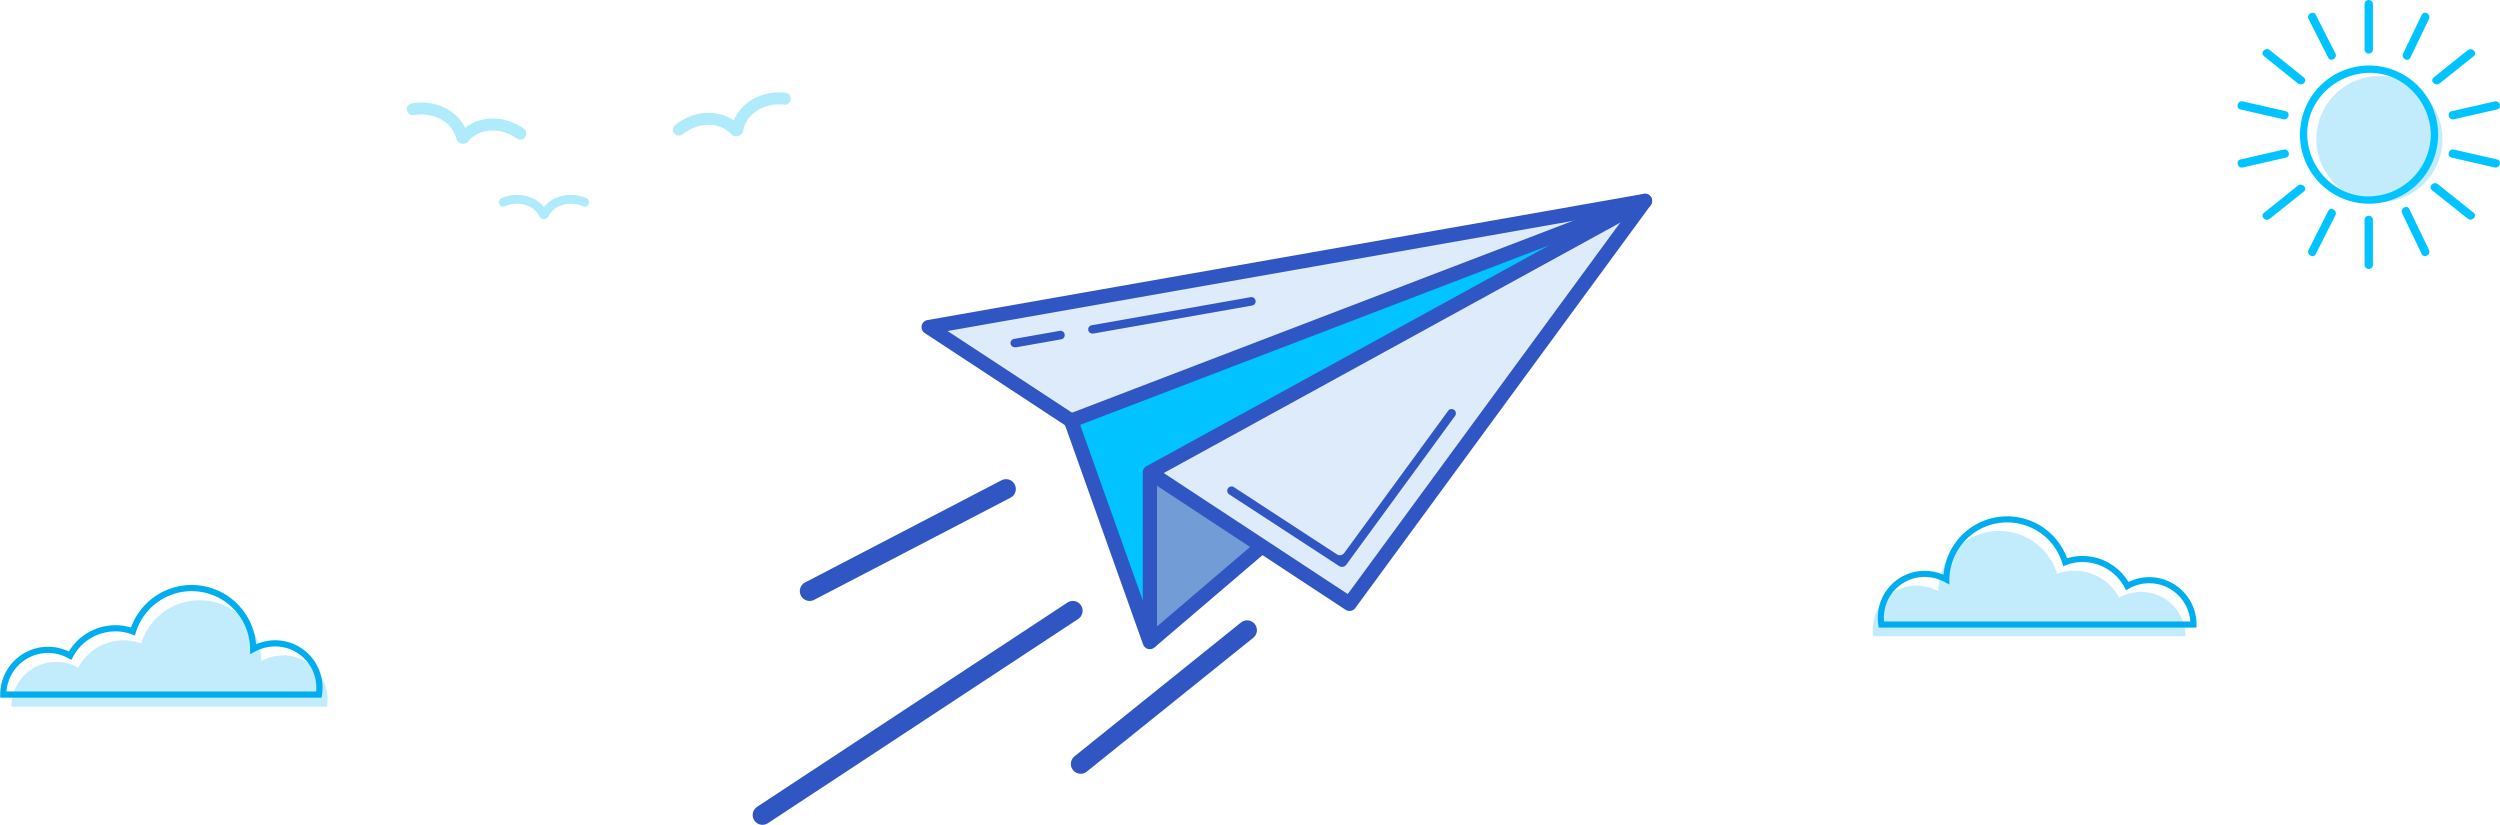 <svg xmlns="http://www.w3.org/2000/svg" viewBox="0 0 598.89 197.59"><defs><style>.cls-1{fill:#00aef0;opacity:0.24;isolation:isolate;}.cls-2{fill:#00c3ff;}.cls-10,.cls-3,.cls-4,.cls-5,.cls-6{fill:none;stroke-miterlimit:10;}.cls-3,.cls-6{stroke:#00aef0;}.cls-3{stroke-width:1.48px;}.cls-4,.cls-5{stroke:#afebfb;}.cls-10,.cls-4,.cls-5{stroke-linecap:round;}.cls-4{stroke-width:2.87px;}.cls-5{stroke-width:2.12px;}.cls-6{stroke-width:1.46px;}.cls-7{fill:#ddebfa;}.cls-8{fill:#719cd5;}.cls-9{fill:#3056c4;}.cls-10{stroke:#3056c4;stroke-width:4.7px;}</style></defs><title>Recurso 42</title><g id="Capa_2" data-name="Capa 2"><g id="Capa_1-2" data-name="Capa 1"><path class="cls-1" d="M570,18.22a15.1,15.1,0,1,0,15.1,15.1A15.1,15.1,0,0,0,570,18.22Z"/><path class="cls-2" d="M582.32,32.25a15,15,0,0,1-14.8,14.8c-8.17.12-14.68-6.83-14.81-14.8-.12-8.16,6.83-14.68,14.81-14.8,8.16-.13,14.68,6.82,14.8,14.8a.88.88,0,0,0,1.75,0,16.55,16.55,0,1,0-27.43,12.47,16.55,16.55,0,0,0,27.43-12.47A.88.88,0,0,0,582.32,32.25Z"/><path class="cls-2" d="M542.33,13.44q4.06,3.29,8.15,6.55c1,.8,2.43-.61,1.42-1.42L543.75,12c-1-.81-2.43.6-1.42,1.41Z"/><path class="cls-2" d="M559.46,12.8l-4.7-9.25c-.58-1.15-2.32-.14-1.73,1q2.34,4.64,4.7,9.25c.58,1.16,2.32.14,1.73-1Z"/><path class="cls-2" d="M537.27,40.12l10.33-2.36c1.26-.28.73-2.22-.53-1.93l-10.33,2.36c-1.27.28-.73,2.22.53,1.93Z"/><path class="cls-2" d="M547.56,26.64l-10.29-2.35c-1.26-.29-1.8,1.65-.53,1.93L547,28.57c1.26.29,1.8-1.65.54-1.93Z"/><path class="cls-2" d="M566.45,1V11.85a1,1,0,0,0,2,0V1a1,1,0,0,0-2,0Z"/><path class="cls-2" d="M577.42,13.81q2.22-4.62,4.45-9.25c.56-1.16-1.17-2.17-1.73-1l-4.45,9.25c-.56,1.16,1.17,2.18,1.73,1Z"/><path class="cls-2" d="M543.75,52.38l8.15-6.5c1-.8-.42-2.21-1.42-1.42L542.33,51c-1,.81.41,2.22,1.42,1.42Z"/><path class="cls-2" d="M598.17,38.19l-10.34-2.36c-1.26-.29-1.79,1.65-.53,1.93l10.33,2.36c1.26.29,1.8-1.65.54-1.93Z"/><path class="cls-2" d="M582.56,45.53l8.6,6.85c1,.8,2.43-.61,1.41-1.42L584,44.11c-1-.8-2.43.61-1.42,1.42Z"/><path class="cls-2" d="M587.83,28.58l10.34-2.36c1.26-.28.72-2.22-.54-1.93L587.3,26.65c-1.26.28-.73,2.22.53,1.93Z"/><path class="cls-2" d="M591.16,12,583,18.57c-1,.81.41,2.22,1.42,1.42l8.2-6.55c1-.8-.41-2.21-1.41-1.41Z"/><path class="cls-2" d="M581.87,59.85q-2.34-4.89-4.7-9.76c-.56-1.17-2.29-.15-1.73,1q2.35,4.88,4.7,9.76c.56,1.16,2.29.15,1.73-1Z"/><path class="cls-2" d="M566.45,52.68V63.44a1,1,0,0,0,2,0V52.68a1,1,0,0,0-2,0Z"/><path class="cls-2" d="M554.76,60.86l4.7-9.3c.58-1.15-1.15-2.17-1.73-1q-2.36,4.65-4.7,9.3c-.58,1.15,1.15,2.16,1.73,1Z"/><path class="cls-3" d="M65.9,154.12a11.13,11.13,0,0,0-5.25,1.36,14.73,14.73,0,0,0-28.81-4.2,11.12,11.12,0,0,0-4.25-.76,12.24,12.24,0,0,0-10.8,6.55,10.72,10.72,0,0,0-16,9.32H76.4a13.14,13.14,0,0,0,.12-1.53A10.6,10.6,0,0,0,65.9,154.12Z"/><path class="cls-1" d="M67.85,157a11.2,11.2,0,0,0-5.26,1.36,14.73,14.73,0,0,0-28.8-4.19,11.12,11.12,0,0,0-4.25-.77,12.26,12.26,0,0,0-10.8,6.55,10.73,10.73,0,0,0-16,9.33H78.35a13.31,13.31,0,0,0,.12-1.54A10.6,10.6,0,0,0,67.85,157Z"/><path class="cls-4" d="M124.65,32c-4.57-3.23-10.49-2.79-13.52.92a.25.25,0,0,1-.44-.1c-1.13-4.65-6.28-7.6-11.8-6.66"/><path class="cls-5" d="M140.06,48.43c-3.82-1.58-8-.29-9.59,2.87a.18.18,0,0,1-.34,0c-1.57-3.16-5.77-4.45-9.59-2.87"/><path class="cls-4" d="M188,23.65c-5.57-.61-10.52,2.66-11.37,7.37a.25.25,0,0,1-.43.13c-3.25-3.52-9.19-3.6-13.55-.09"/><path class="cls-6" d="M450.57,148.09a12.8,12.8,0,0,0,.12,1.52h74.77a10.6,10.6,0,0,0-15.86-9.22,12.12,12.12,0,0,0-10.67-6.47,10.86,10.86,0,0,0-4.2.76,14.56,14.56,0,0,0-28.47,4.14,11,11,0,0,0-5.19-1.34A10.48,10.48,0,0,0,450.57,148.09Z"/><path class="cls-1" d="M448.65,150.89a13,13,0,0,0,.12,1.52h74.77a10.62,10.62,0,0,0-10.62-10.62,10.77,10.77,0,0,0-5.25,1.4A12.09,12.09,0,0,0,497,136.72a10.86,10.86,0,0,0-4.2.76,14.55,14.55,0,0,0-28.46,4.14,11.06,11.06,0,0,0-5.19-1.34A10.48,10.48,0,0,0,448.65,150.89Z"/><polygon class="cls-7" points="394.06 48.13 275.45 113.19 323.29 144.64 394.07 48.13 394.06 48.13"/><polygon class="cls-7" points="393.93 48.17 222.49 78.36 256.57 100.78 393.93 48.17"/><polygon class="cls-2" points="393.82 48.26 275.11 113.1 275.45 153.8 257.08 101.25 393.82 48.26"/><polygon class="cls-8" points="275.81 153.5 301.77 131.33 275.45 113.61 275.81 153.5"/><path class="cls-9" d="M322.52,135.27a1.29,1.29,0,0,1-1.74.32l-26.32-17.16a1,1,0,1,1,1.13-1.73l24.68,16.1a1.29,1.29,0,0,0,1.74-.32l24.9-34.07a1,1,0,1,1,1.66,1.22Z"/><path class="cls-9" d="M243.17,83.18a1,1,0,0,1-.18-2l10.85-1.92a1,1,0,0,1,1.2.84,1,1,0,0,1-.84,1.19l-10.85,1.92Z"/><path class="cls-9" d="M261.77,79.9a1,1,0,0,1-.17-2l38-6.71a1,1,0,1,1,.36,2L262,79.89Z"/><path class="cls-9" d="M323.28,146.36a1.72,1.72,0,0,1-.94-.28l-47.83-31.46,1.88-2.87,46.47,30.56,67.3-91.75L227,79.3l30.48,20-1.89,2.87L221.54,79.79a1.71,1.71,0,0,1,.65-3.12L393.77,46.44a1.71,1.71,0,0,1,1.68,2.7l-70.78,96.52A1.72,1.72,0,0,1,323.28,146.36Z"/><path class="cls-9" d="M275.45,155.51a1.72,1.72,0,0,1-1.62-1.14l-18.87-53a1.71,1.71,0,0,1,1-2.18L393.45,46.52a1.72,1.72,0,0,1,1.44,3.11L277.17,114.2v39.6a1.72,1.72,0,0,1-1.43,1.69Zm-16.69-53.73,15,42.07V113.19a1.74,1.74,0,0,1,.89-1.51l96.51-52.93Z"/><rect class="cls-9" x="271.32" y="140.85" width="34.59" height="3.43" transform="translate(-23.44 221.58) rotate(-40.5)"/><line class="cls-10" x1="182.66" y1="195.24" x2="257" y2="146.31"/><line class="cls-10" x1="193.95" y1="141.61" x2="241" y2="117.14"/><line class="cls-10" x1="258.88" y1="183.01" x2="298.75" y2="150.96"/></g></g></svg>